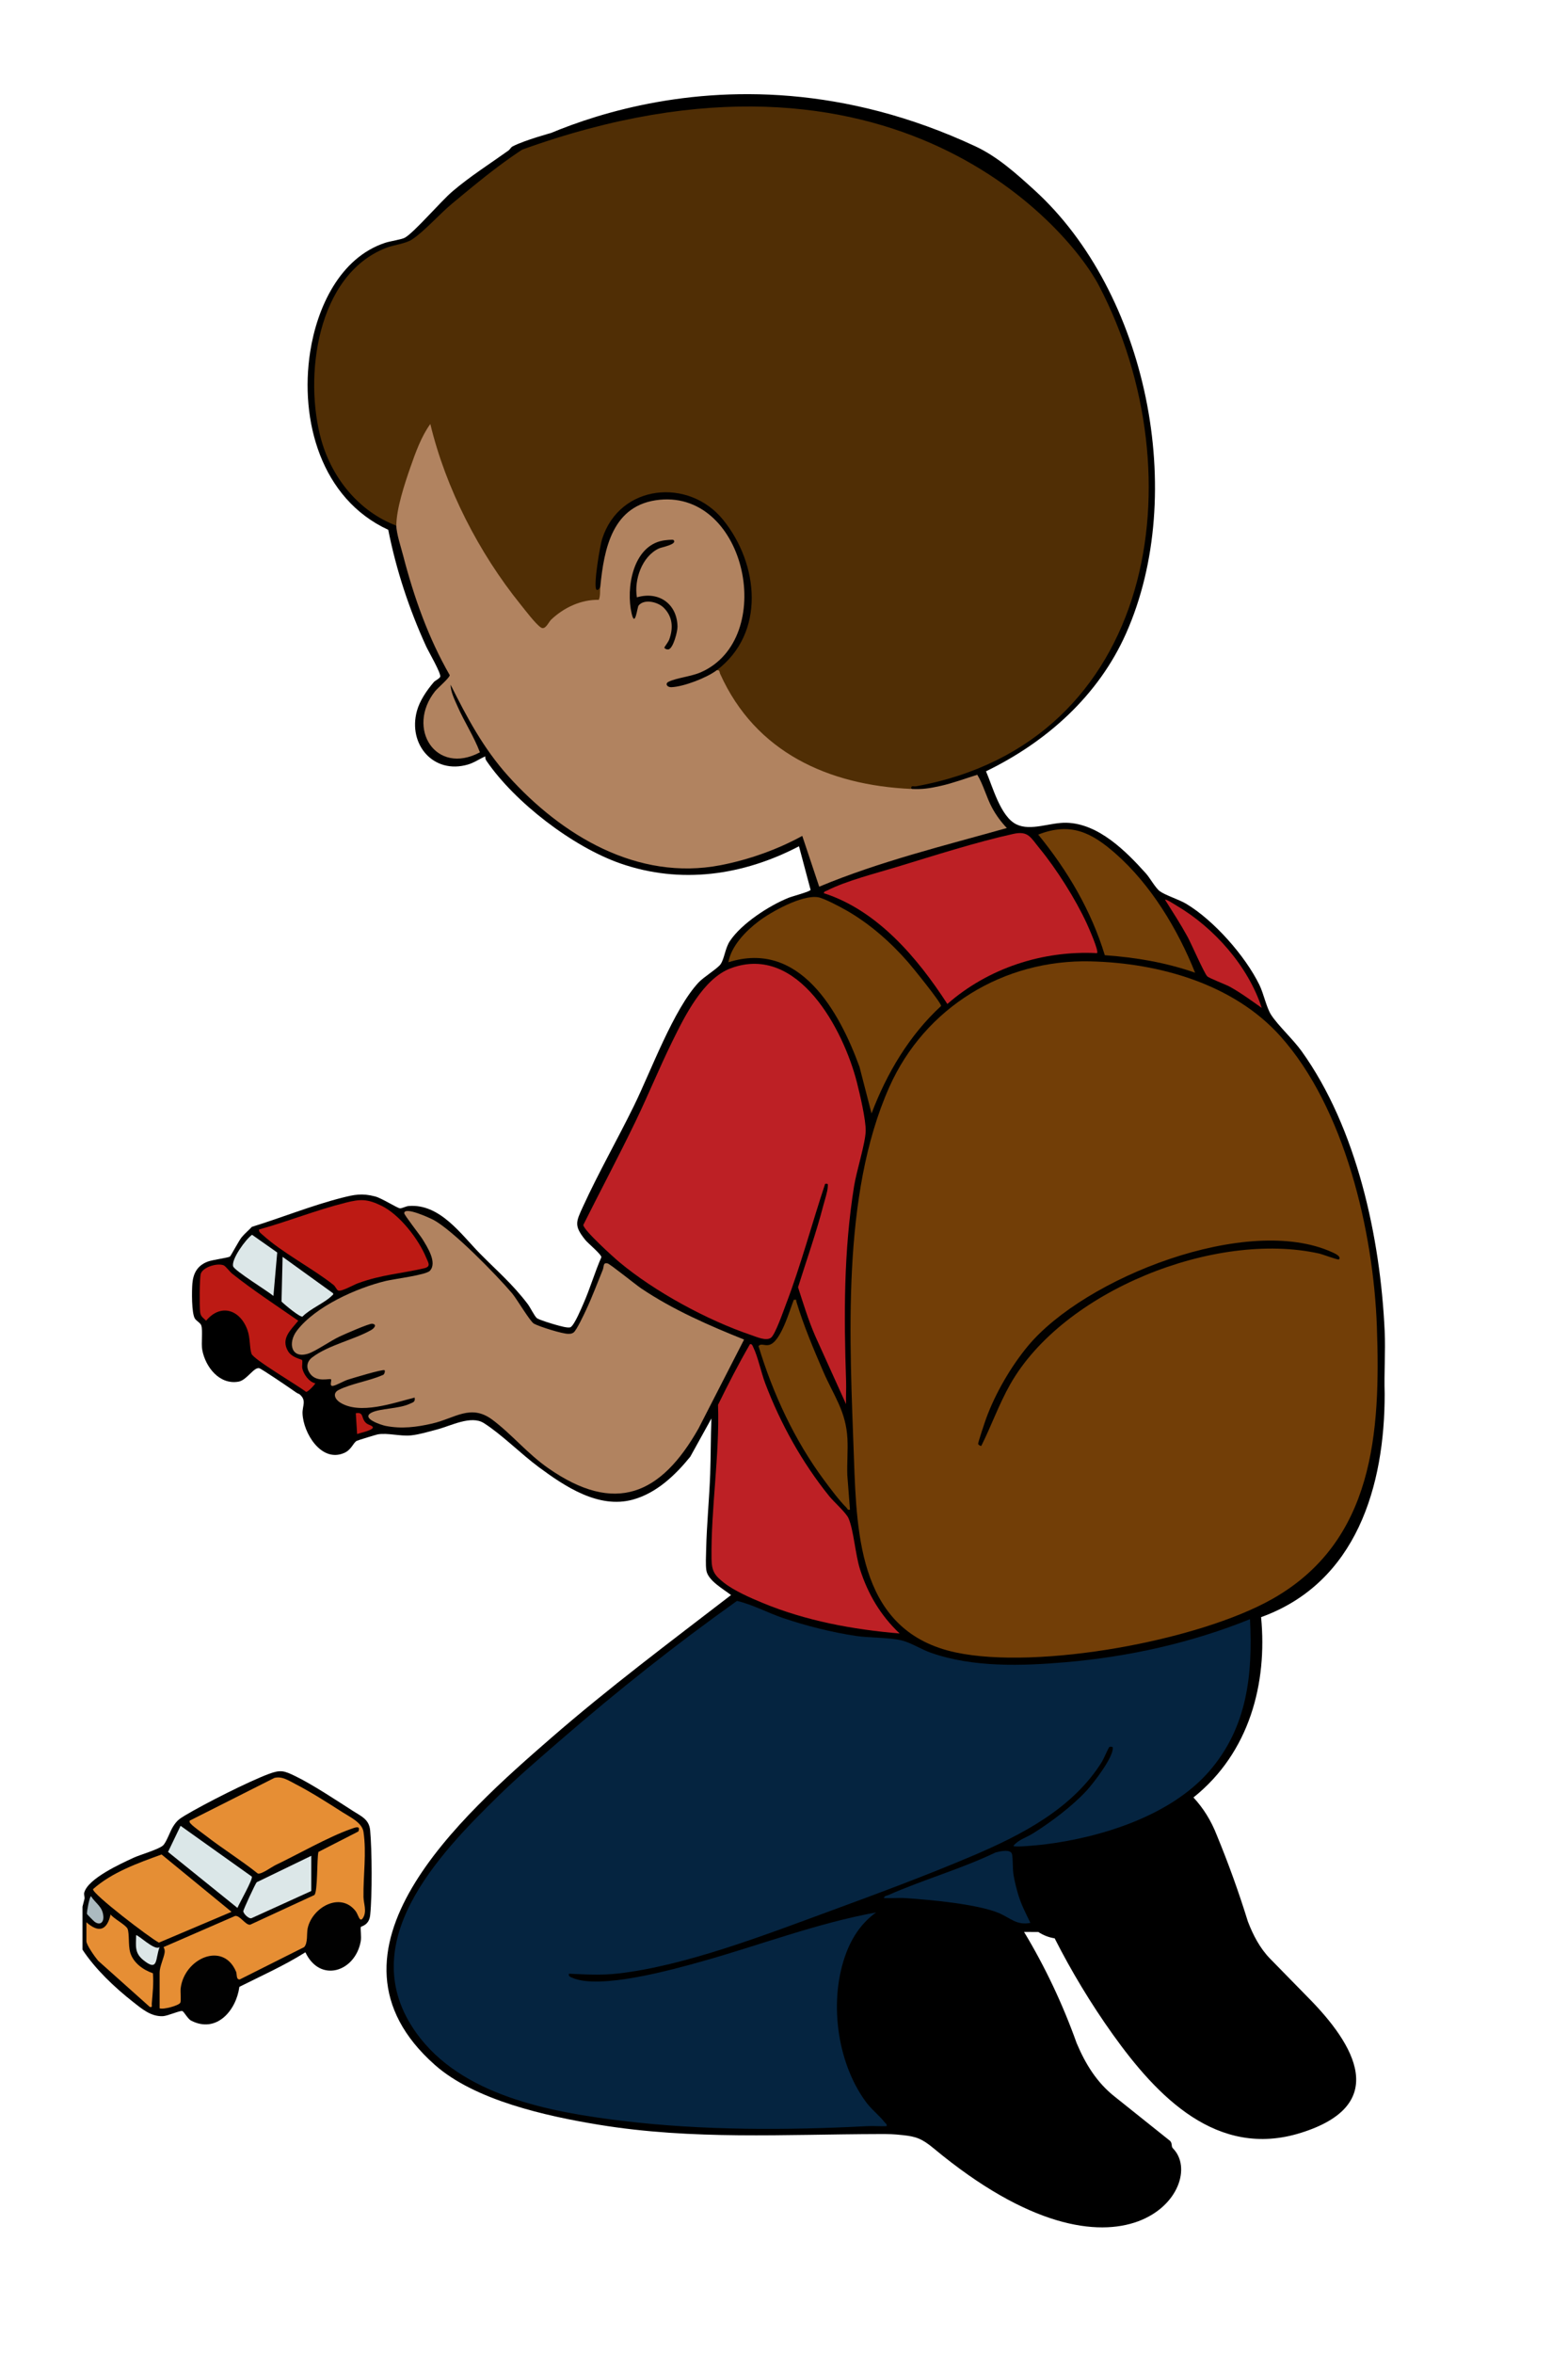 <?xml version="1.0" encoding="UTF-8"?>
<svg id="Layer_1" xmlns="http://www.w3.org/2000/svg" version="1.1" viewBox="0 0 1024 1536">
  <!-- Generator: Adobe Illustrator 29.6.1, SVG Export Plug-In . SVG Version: 2.1.1 Build 9)  -->
  <defs>
    <style>
      .st0 {
        fill: #dce6e7;
      }

      .st1 {
        fill: #abbac0;
      }

      .st2 {
        fill: #052440;
      }

      .st3 {
        fill: #010101;
      }

      .st4 {
        fill: #723f07;
      }

      .st5 {
        fill: #bb1b15;
      }

      .st6 {
        fill: #502e05;
      }

      .st7 {
        fill: #bc1a14;
      }

      .st8 {
        fill: #e58e34;
      }

      .st9 {
        fill: #bd2025;
      }

      .st10 {
        fill: #723e07;
      }

      .st11 {
        fill: #b18360;
      }

      .st12 {
        fill: #bd1a14;
      }

      .st13 {
        fill: #020100;
      }

      .st14 {
        fill: #030201;
      }

      .st15 {
        fill: #e68e34;
      }

      .st16 {
        fill: #dbe7e8;
      }

      .st17 {
        fill: #dce7e8;
      }

      .st18 {
        fill: #020101;
      }
    </style>
  </defs>
  <path class="st6" d="M345.06,95.56c-1.14.6-2.46.73-3.64,1.23s-2.32.98-3.31,1.68c-24.81,17.79-47.73,35.82-69.37,56.04l-4.85,2.5c-44.03,7.67-60.11,53.49-60.42,93.55-.24,31.38,8.97,62.61,34.57,82.72,5.55,4.36,13.93,10.69,20.79,9.87l1.74-1.64c2.5-20.58,9.92-41.23,19.25-59.81,10.12,36.12,26.89,68.25,47.89,99.59,2.18,3.25,21.09,29.09,25.66,30.25,1.87.48,3.37-.26,4.61-1.64,7.43-10.97,20.74-16.29,33.86-17.07,1.62-.81,3.11-9.3.18-9.69-1.61-1.05-1.97-3.34-1.1-6.87,1.85-24.39,8.85-48.62,37.54-52.77,53.87-7.8,82.24,79.72,40.62,111.08l-1.07,3.02c14.25,38.4,48.05,63.34,87.18,73.4,7.37,1.89,32.28,7.19,38,5.07.71-.26,1.37-.63,2.02-1.04l1.5-.62c49.87-5.43,98.83-37.34,125.73-82.06,56.95-94.68,28.44-242.11-56.81-311.71-11.97-9.77-88.12-56.35-170.27-55.13-50.1.75-114.41,11.14-150.3,30.07Z"/>
  <path d="M328.83,102.22c247.42-95.38,367.97,44.27,388.91,84.36,64.52,123.56,36.89,298.56-119.61,326.71-1.59.29-3.42-.97-2.93,1.72,2.66,3.09,10.05,1.6,14.06.78,9.63-1.98,19.56-4.51,28.53-8.65,3.42,11.96,9.01,22.84,16.75,32.66,3.82-.33,2.31.02-4.54,1.07-38.46,9.5-77.2,21.18-113.88,35.95l-10.26-30.74-1.78-1.65c-17.45,8-34.79,15.1-53.83,18.69-76.08,14.35-144.82-50.06-173.51-115.02-1.56-2.51-2.61-1.86-4.1.33-1.7,2.49,16.16,37,18.59,41.56,1.71.3-2.85,1.69-4.8,2.25-26.67,7.57-36.35-22.82-20.47-40.52,4.13-3.27,7.22-7.03,9.27-11.29-16.55-30.01-27.87-63.68-34.66-96.38l-1.74-.91c-24.32-9.16-41.86-30.88-48.89-55.5-11.78-41.25-3.19-108.29,42.33-125.87,5.08-1.96,12.44-2.63,16.76-5.42,7.8-5.02,18.29-16.88,26.1-23.34,16.03-13.25,42.04-35.55,65.51-46.42,0,0-18.01,4.88-25.83,8.96-1.29.67-1.69,1.96-2.79,2.74-12.26,8.76-24.98,16.8-36.49,26.6-7.74,6.59-24.87,26.7-31.1,30.26-2.11,1.21-9.62,2.26-12.87,3.34-29.72,9.81-44.51,42.42-48.99,71.15-6.98,44.84,7.13,96.01,50.98,116.21,5.2,26.25,13.66,51.81,24.77,76.14,1.51,3.3,10,17.83,9.15,19.82-.57,1.34-3.17,2.29-4.21,3.51-4.52,5.31-9.15,12.03-11,18.82-5.95,21.81,10.8,41.54,33.35,34.93,4.02-1.18,7.52-3.63,11.28-5.35-.08,1.1.21,2.08.83,2.99,18.62,27.15,56.32,56.07,87.4,66.92,39.46,13.76,80.19,7.85,116.67-11.19l7.57,28.44c-.28,1.15-11.98,4.21-14.38,5.18-12.71,5.13-30.67,16.75-38.29,28.2-3.19,4.79-3.52,11.37-6.11,15.18-1.78,2.62-11.08,8.41-14.23,11.76-16.49,17.5-31.29,58.14-42.37,80.72-10.74,21.89-23.08,43.51-33.2,65.6-4.65,10.15-6.06,12.54,1.42,21.86,1.85,2.3,10.54,9.4,10.52,11.31-4.3,9.82-7.32,20.31-11.63,30.11-1.48,3.36-5.82,13.87-8.4,15.52-1.44.92-7.26-.83-9.48-1.43-2.23-.6-11.47-3.41-12.61-4.43-1.72-1.55-4.2-6.88-6.04-9.29-9.95-13.06-19.85-21.45-31.09-32.83-12.3-12.45-26.12-32.7-46.51-31.08-2.07.16-4.44,1.66-5.85,1.5-1.71-.18-11.91-6.65-16.07-7.73-8.64-2.26-13.55-1.23-21.86.88-19.55,4.98-39.34,12.99-58.68,18.95-2.17,2.36-4.73,4.4-6.75,6.89-1.78,2.2-6.95,11.99-7.55,12.47-1.1.9-11.49,2.08-14.88,3.46-6.4,2.6-9.1,7.4-9.69,14.17-.39,4.52-.6,19.64,1.72,23.01,1.01,1.47,3.63,2.78,4.11,4.42,1.08,3.64-.19,11.57.63,15.97,2.05,11,11.12,22.89,23.68,20.67,5.39-.95,9.93-9.5,13.48-8.79,1.44.29,20.84,13.49,23.65,15.52,1.72,1.24,2.42,1.27,2.56,1.38,5.03,4.06,1.93,7.6,2.11,12.66.47,12.79,12.25,32.23,27.13,25.81,4.9-2.12,5.87-6.59,8.27-7.93.63-.35,12.56-4.01,13.69-4.22,6.35-1.17,14.66,1.39,21.93.63,5.27-.55,11.52-2.45,16.72-3.81,9.23-2.41,22.32-9.49,30.68-4.19,11.6,7.35,24.45,20.31,35.97,28.82,17.08,12.62,38.93,27.22,61.25,21.15,15.42-4.19,27.81-15.96,37.59-28.05l13.8-24.95c-.5,12.03-.39,24.15-.81,36.19-.57,16.3-2.26,32.92-2.63,49.28-.09,4-.42,9.8.11,13.57.96,6.76,11.1,12.29,16.14,16.24-39.77,30.6-79.97,60.64-117.83,93.58-56.88,49.5-159.16,139.18-75.56,213.16,26.18,23.17,72.82,33.4,106.86,39,61.47,10.11,121.56,6.25,183.47,6.11,6.64-.01,8.71,0,15.43.72,8.25.89,12.23,2.18,19.96,8.61,123.78,102.91,180.15,24.15,156.24,0-1.45-1.47.06-3.67-2.53-5.41l-35.41-28.29c-11.69-9.19-19.16-21.3-24.93-35-9.13-25.53-20.57-49.72-34.34-72.58l9.27.03c3.4,2.2,6.97,3.58,10.71,4.14,10.73,21.2,23.71,42.77,37.92,62.66,29,40.58,68.09,81.43,122.8,64.35,58.24-18.18,35.94-57.08,4.35-88.81l-24.54-25.07c-6.54-6.77-10.99-15.33-14.36-24.15-5.9-19.06-12.66-37.82-20.27-56.28-3.67-9.42-8.75-17.63-15.26-24.64,36.7-29.29,48.35-74.74,44.17-117.71,62.45-22.55,80.79-85.84,80.71-145.87-.46-13.56.62-27.29,0-40.84-2.78-60.89-18.15-132.54-54.31-182.83-5.52-7.68-15.39-16.73-19.83-23.63-3.13-4.86-4.87-13.86-7.67-19.58-9.27-18.92-29.69-42.07-47.82-52.93-4.62-2.77-13.68-5.58-17.2-8.19-2.92-2.16-6.38-8.59-8.97-11.48-13.11-14.65-31.11-32.73-52.06-33.22-10.75-.25-23.18,5.63-32.63,1.06-10.37-5.02-15.51-24.64-19.86-34.65,39.61-19.2,73.43-49.39,91.47-90.01,40.48-91.13,13.79-222.46-59.91-289.44-11.81-10.74-24.02-21.76-38.43-28.49-172.22-80.41-308.21,6.66-308.21,6.66Z"/>
  <path class="st3" d="M53.87,1272.7c8.31,12.69,20.93,24.61,32.89,34.02,5.77,4.54,11.73,9.73,19.58,9.41,3.15-.13,11.2-3.8,12.72-3.35,1.06.31,3.51,5.08,5.74,6.24,16.61,8.6,29.48-6.67,31.53-22.05,14.49-7.26,29.39-13.92,43.11-22.55,9.58,20.32,32.66,12.75,36.17-7.34.49-2.79-.31-7.84.03-9.17.13-.51,5.39-.98,6.1-7.69,1.37-12.84,1.2-42.4-.01-55.4-.68-7.24-5.81-9.18-11.21-12.65-10.83-6.95-26.54-17.36-37.76-22.78-7.1-3.43-9.4-4.31-17.12-1.43-13.58,5.06-42.12,19.55-54.77,27.1-3.9,2.33-5.49,3.54-7.92,7.42-1.83,2.91-4.33,10.26-6.51,12.22-2.94,2.64-15.03,6.05-19.27,8.03-8.52,3.97-29.38,13.41-32.1,22.54-.45,1.5.33,2.84.1,4.28l-1.3,5.09v28.08Z"/>
  <path class="st11" d="M258.83,343.14c.02,5.04,3.14,14.44,4.51,19.75,7,26.98,16.43,53.66,30.36,77.83.14,1.56-7.99,8.49-9.61,10.55-19.06,24.15.5,55.21,29.33,39.84-3.92-10.39-10.16-19.84-14.61-29.98-1.92-4.37-4.49-9.4-4.55-14.18,10.63,21.3,21.52,41.74,37.56,59.56,34.93,38.82,84.46,68.77,138.75,58.28,18.19-3.51,37.19-10.22,53.36-19.13l11.06,33.15c39.55-16.49,81.37-26.68,122.54-38.29-3.78-3.98-6.9-8.2-9.54-13.03-3.84-7.05-5.69-15.05-9.76-21.73-8.02,2.49-15.84,5.45-24.08,7.29-7.21,1.61-11.74,2.29-18.94,1.97-54.23-2.43-101.83-23.91-124.89-75.1-.57-1.27-.12-2.78-2.32-2.33l-1.93-.71c-7.64,4.78-16.54,8.35-25.46,9.81-10.27,1.69,9-4.26,11.76-4.26,59.22-17.37,39.23-124.84-22.74-117.77-29.62,3.38-36.89,31.17-39.06,56.44l1.45,2.03c-.27,2.76.14,5.63-.94,8.42-11.61-.22-22.77,5.03-31.07,12.86-1.89,1.78-3.85,7.21-6.86,5.15-3.52-2.41-10.15-11.21-13.18-14.96-27.15-33.62-48.83-75.76-58.94-117.81-5.86,8-9.72,18.79-13.03,28.27-3.66,10.48-9.2,27.22-9.16,38.09Z"/>
  <path class="st18" d="M468,437.58c32.19-24.28,27.57-69.46,4.25-98.25-22.36-27.61-67.41-23.42-78.96,12.31-1.51,4.68-5.86,30.57-3.83,33.18.87,1.12,2.36-1.14,2.56-1.7,2.46-25.01,7.88-53.96,38.95-56.9,56.8-5.38,76.4,90.74,26.77,112.61-6.36,2.8-15.82,3.63-21.1,6.2-2.54,1.24-.97,3.67,1.78,3.56,8.09-.33,23.06-6.1,29.58-11.02Z"/>
  <path class="st10" d="M712.34,627.56c-56.96-1.38-108.41,30.14-131.53,81.97-31.57,70.79-25.82,166.17-23.14,242.33,1.84,52.23,4.16,113.56,66.53,126.84,53.81,11.45,158.38-7.61,206.66-34.89,66.52-37.59,70.78-108.78,68.32-177.87-2.21-61.81-20.95-142.76-63.19-189.72-30.5-33.91-79-47.57-123.64-48.65Z"/>
  <path class="st2" d="M325.72,1172.13c-40.09,39.12-95.26,96.89-53.93,154.82,29.27,41.02,87.22,51.75,134.42,57.48,52.63,6.38,107.43,6.25,160.36,3.48,4.11-.22,8.3.23,12.41.03.39-1.47-.61-1.7-1.27-2.55-3.44-4.47-8.54-8.29-12.24-13.33-19.3-26.27-24.33-67.12-12.73-97.49,3.98-10.41,10.27-19.65,19.42-26.16-38.71,7.02-75.76,21.31-113.55,31.9-19.47,5.46-67.2,18.75-85.01,10.7-1.29-.58-2.4-.87-2.07-2.61,11,.5,20.89,1.13,31.91-.11,43.84-4.91,96.73-25.4,138.43-40.72,30.7-11.28,63.43-23.42,93.44-36.2,32.19-13.71,65.33-30.82,84.38-61.4.97-1.55,4.34-9.47,4.86-9.64.4-.13,2.14-.27,2.14.45.7,6.04-12.61,23.25-17.06,28.09-9.31,10.12-23.38,20.67-35.09,27.99-4.19,2.62-9.75,4.16-12.74,8.14.84,1.06,17.1-.6,19.96-.95,37.34-4.55,82.47-18.69,107.69-47.53s28.68-63.39,26.87-99.56c-37.98,15.39-78.98,24.51-119.95,28.07-28.89,2.51-60.96,3.56-88.57-6.17-6.12-2.16-13.23-6.72-19.2-8.09-8.64-1.98-20.4-1.51-29.58-2.86-15.43-2.27-33.19-6.72-47.93-11.79-10.02-3.45-19.55-8.66-29.8-11.08-39.75,28.28-78.06,58.67-114.91,90.6-13.47,11.67-27.97,24.08-40.67,36.47Z"/>
  <path class="st9" d="M538.87,772.81c2.2-.34,1.78.35,1.69,2.11-.14,3.07-1.96,8.43-2.8,11.68-4.7,18.15-11,35.85-16.59,53.71,3.49,10.79,6.76,21.61,11.31,32.01l20.03,44.27c-.14-4.95.21-9.96.04-14.92-1.45-42.83-1.61-84.95,5.23-127.45,1.56-9.7,7.38-27.94,7.57-35.91.17-7.24-3.8-24.12-5.73-31.72-8.69-34.14-38.28-90.75-82.23-74.58-18.15,6.68-30.25,31.39-38.31,47.76-8.49,17.24-15.78,35.19-24.15,52.51-10.93,22.63-22.76,44.86-34,67.34.1,3.38,19.71,21.08,23.47,24.22,23.11,19.33,57.58,38.03,86.19,47.68,3.53,1.19,9.68,4.04,12.88,1.74,2.8-2.01,8.15-17.5,9.77-21.74,9.85-25.75,16.93-52.57,25.61-78.71Z"/>
  <path class="st11" d="M280.76,829.54c-2.61,2.79-23.22,5.3-28.77,6.63-19.02,4.56-45.9,16.57-58.02,32.36-6.27,8.17-3.74,18.78,7.44,15.06,4.88-1.62,14.56-8.41,20.41-11.14,3.09-1.44,19.28-8.58,21.24-8.33,3.47.44,1.25,3.02-.7,4.13-11,6.25-27.92,9.79-38.46,17.82-3.49,2.66-4.08,6.41-1.79,10.05,4.27,6.8,13.2,3.43,14.05,4.29.66.67-1.37,4.66,1.27,4.27,2.22-.32,6.86-3.11,9.64-4.02,3.02-.98,23.16-7.06,24.08-6.2.45.42.03,3.06-1.44,3.23-8.26,3.68-20.98,5.68-28.67,9.72-4.05,2.13-2.22,6.02.93,8.04,13.03,8.37,35.07.29,48.82-3.13.52,2.98-1.15,3.09-3.18,4.05-7.06,3.33-19.57,2.98-24.95,5.76-7.32,3.77,6.63,8.17,9.16,8.67,10.4,2.06,20.25.82,30.44-1.53,14.89-3.43,25.15-13.04,39.31-2.47,12.59,9.39,22.8,22.07,36.54,31.65,43.56,30.36,73.51,17.45,98.09-25.99l29.73-58.01c-23.21-9.31-46.38-19.42-67.2-33.41-3.44-2.31-20.46-16.07-22.03-16.35-3.05-.54-2.06,1.82-3.15,4.49-3.53,8.56-6.83,17.5-10.76,25.86-1.34,2.85-6.26,13.4-8.2,14.79-1.2.86-2.06.85-3.46.87-3.84.06-18.84-4.67-22.41-6.62-2.56-1.4-11.21-16.18-14.31-19.84-9.94-11.74-39.01-41.55-51.65-48.08-1.88-.97-18.55-8.76-18.78-4.24-.06,1.17,10.34,14.36,11.95,17,3.11,5.1,9.77,15.31,4.83,20.6Z"/>
  <path class="st9" d="M587.52,1066.33c-12.41-11.75-20.65-25.59-25.86-41.86-3.12-9.77-4.12-25.54-7.52-33.34-1.63-3.73-9.58-10.69-12.7-14.57-17.65-21.92-31.64-47.07-41.64-73.36-2.71-7.12-4.79-17.41-7.84-23.67-.45-.92-.81-2.41-2.18-2.07-7.45,12.85-14.33,26.22-20.87,39.61,1.12,33.01-4.69,67.76-4.24,100.43.11,8.13,1.99,10.86,8.04,15.63,6.7,5.28,17.23,9.88,25.2,13.18,28.49,11.79,58.92,17.4,89.62,20.01Z"/>
  <path class="st9" d="M538,583.06c35.11,11.28,61.28,42.36,80.68,72.31,26.68-23.36,62.21-35.02,97.76-33.17,1.32-1.35-5.46-16.62-6.68-19.29-7.31-15.91-19.78-35.63-30.91-49.17-5.78-7.04-7.3-11.54-17.06-9.39-24.13,5.31-51.89,14.2-75.77,21.47-14.01,4.27-33.15,9.05-45.9,15.52-.81.41-2.03.48-2.11,1.72Z"/>
  <path class="st4" d="M475.69,628.16c46.45-14.8,72.48,32.13,85.61,68.25l7.87,30.44c9.96-26.26,24.66-51.05,45.43-70.17.17-2.06-18.63-25.21-21.52-28.53-11.31-13-25.25-25.27-40.31-33.85-3.88-2.21-14.77-8.04-18.67-8.62-10.5-1.56-30.36,9.44-38.72,15.76s-17.87,16.1-19.7,26.72Z"/>
  <path class="st4" d="M678.02,544.8c19.2,23.52,34.58,49.55,43.49,78.74,20.34,1.47,39.72,4.74,58.96,11.43-11.32-28.36-28.91-57.55-52.06-77.86-15.67-13.74-29.26-20.56-50.38-12.31Z"/>
  <path class="st12" d="M169.18,802.59c-.29,1.67,1.12,2.42,2.16,3.37,12.92,11.82,32.42,21.72,46.46,32.82,1.32,1.04,2.04,3.33,3.17,3.7,2.15.71,10.08-3.81,12.86-4.82,15.67-5.69,27.86-6.19,43.15-9.75,4.79-1.11,2.66-3.71,1.34-6.92-4.94-12.08-17.29-28.08-29.18-33.88-9.38-4.58-13.78-4.45-23.62-1.97-19.01,4.78-37.47,12.21-56.35,17.45Z"/>
  <path class="st4" d="M518.38,848.52c-2.71,6.84-8.54,27.77-16.19,29.44-3.07.67-5.15-1.27-6.83.75,9.43,31.09,23.44,61.35,42.81,87.49,3.87,5.22,10.02,13.48,14.52,17.86.75.73.71,1.87,2.4,1.43l-1.74-22.51c-.28-7.93.48-15.98.07-23.89-.94-17.93-8.95-27.95-15.8-43.81-6.4-14.8-12.85-30.08-17.51-45.52-.37-1.21.53-1.5-1.71-1.25Z"/>
  <path class="st7" d="M205.89,902.99c-4.08-.8-7.72-6.03-8.49-9.85-.31-1.54.38-4.51-.16-5.37-.29-.47-6.59-1.43-9.15-5.77-4.85-8.23,1.8-13.8,6.7-19.85-14.4-10.01-29.36-19.76-43.1-30.66-1.57-1.25-4.34-4.96-5.58-5.49-4.06-1.73-13.6,1.08-14.97,5.47-.87,2.78-.9,21.66-.43,25.19.38,2.85,2.03,3.61,3.89,5.47,9.71-11.59,22.39-7.04,27.05,6.24,1.84,5.24,1.21,10.92,2.58,15.29,1.18,3.75,30.66,20.93,35.64,24.93,1.19.25,6.25-5.24,6.01-5.59Z"/>
  <path class="st2" d="M577.28,1239.04c4.66.23,9.42-.29,14.08.02,15.95,1.06,46.94,3.86,61.04,9.79,7.15,3.01,11.58,8.2,20.5,6.36-2.75-5.71-5.71-11.41-7.63-17.49-1.31-4.14-2.64-9.4-3.35-13.68-.7-4.23-.3-9.77-.97-13.5s-7.93-2.02-10.72-1.31c-22.53,10.79-47.51,17.85-70.2,27.89-1.04.46-2.53.43-2.76,1.92Z"/>
  <path class="st9" d="M760.83,587.33c5,7.92,10.15,15.88,14.66,24.09,2.44,4.44,10.9,23.88,12.89,25.87,1.38,1.38,11.79,5.2,14.86,6.89,7.25,4,14,9.03,20.76,13.76-8.9-27.21-30.97-52.23-55.56-66.72-1.18-.69-6.94-4.5-7.61-3.89Z"/>
  <path class="st17" d="M184.55,820.45l-.7,29.19c2,1.99,11.86,10.27,13.71,9.82,4.67-4.93,14.77-9.15,19.02-13.51.51-.52,1.37-.84.93-1.73l-32.96-23.78Z"/>
  <path class="st17" d="M178.56,845.97l2.48-28.37-16.44-11.56c-4.14,2.9-13.67,16.07-12.35,20.6.82,2.82,22.62,16.2,26.31,19.33Z"/>
  <path class="st5" d="M232.36,922.55l.86,13.61c1.15-.67,12.93-2.89,9.73-5.14-1.64-1.15-3.34-.94-5.01-3.4-1.82-2.67-.76-5.97-5.57-5.08Z"/>
  <path class="st15" d="M104.24,1310.98c2.5.99,12.43-1.76,13.48-3.58.71-1.23-.02-7.18.27-9.52,2.44-19.52,27.8-30.83,36.2-10.73.64,1.54-.09,5.24,2.41,5l42.03-21.1c2.5-2.69,1.57-8.78,2.28-12.19,2.89-13.74,21.43-24.23,31.38-11.25,1.81,2.36,2.62,8.12,4.95,4.07,2.41-4.18.21-9.09.14-13.39-.22-14.04,2.08-28.65-.01-42.53-.91-6.02-8.89-9.66-13.68-12.74-9.31-5.98-21.21-13.54-30.94-18.51-4.31-2.2-8.53-5.21-13.6-3.9l-55.27,27.88c-.27,1.19.17,1.4.83,2.14,1.67,1.89,7.12,5.7,9.5,7.55,11.08,8.6,23.12,16.05,34.1,24.79,2.18.89,9.1-4.27,11.59-5.46,14.72-7.04,34.35-18.3,49.01-23.48,2.41-.85,6.92-2.86,5.13,1.52l-26.08,13.34c-1.1,4.33-.38,26.14-2.67,28.16l-41.92,19.37c-2.99.42-6.61-6.17-9.82-5.72l-46.74,20.33c.6,1.2.91,2.19.71,3.57-.5,3.49-3.28,9.22-3.28,13v23.4Z"/>
  <path class="st8" d="M151.2,1248.01l-45.69-37.44c-15.59,5.71-32.25,11.54-44.77,22.65-.63,2.98,37.25,31.97,43.06,34.89l47.4-20.1Z"/>
  <path class="st16" d="M117.92,1191.87l-8.18,17.04,45.31,36.54c1.23-2.97,10.22-18.71,9.41-20.44l-46.53-33.14Z"/>
  <path class="st15" d="M56.43,1254.83v12.34c0,2.51,5.75,10.55,7.66,12.78l33.76,30.17c1.96.36,1.16-.86,1.26-2.12.55-6.64,1.32-13.23.75-19.89-6.41-2.18-12.92-6.86-14.87-13.69-1.28-4.49-.45-12.39-1.69-15.33-1.07-2.54-9.14-6.66-11.08-9.37-2.31,10.4-7.72,12.27-15.79,5.1Z"/>
  <path class="st17" d="M203.28,1211.44l-35.63,17.25c-.85.86-8.78,17.9-8.75,18.94.04,1.55,3.48,5.06,5.32,4.54l39.06-17.75v-22.97Z"/>
  <path class="st0" d="M104.24,1271c-3,2.93-14.6-8.66-15.35-7.66-.08,6.93-1.14,11.44,4.69,16.16,9.96,8.06,7.74-.95,10.66-8.51Z"/>
  <path class="st1" d="M61.83,1254.53c3.43,2.47,5.9.44,5.67-3.4-.4-6.57-4.94-8.38-8.07-13.31-1.03.46-2.83,10.28-2.64,11.52.05.36,4.51,4.81,5.04,5.19Z"/>
  <path class="st14" d="M417.02,395.28c3.75-4.56,12.63-2.35,16.43,1.43,5.9,5.88,6.31,13.23,3.62,20.68-.65,1.79-3.2,4.99-3.2,5.3,0,.72,1.74,1.54,2.87,1.18,2.99-.93,5.76-11.69,5.71-14.79-.23-14.88-12.19-23.37-26.52-19.15-1.92-11.41,3.3-26.81,14.47-31.95,1.69-.78,12.31-2.65,9.43-5.49-.42-.41-5.6.14-6.87.38-19.85,3.66-24.28,31.28-20.45,47.69,2.25,9.61,3.67-4.25,4.52-5.29Z"/>
  <path class="st13" d="M874.38,822.15c1.93-2.05-3.27-4.2-4.28-4.66-55.22-25.33-161.78,16.48-198.89,61.26-11.04,13.33-21.15,30.75-27.13,46.99-.79,2.16-5.42,15.94-5.3,16.82.05.39,1.38,1.55,2.09,1.26,6.52-13.06,11.52-27.17,18.77-40,34.62-61.25,134.01-100.69,201.94-85.5,2.07.46,12.34,4.32,12.79,3.83Z"/>
</svg>
